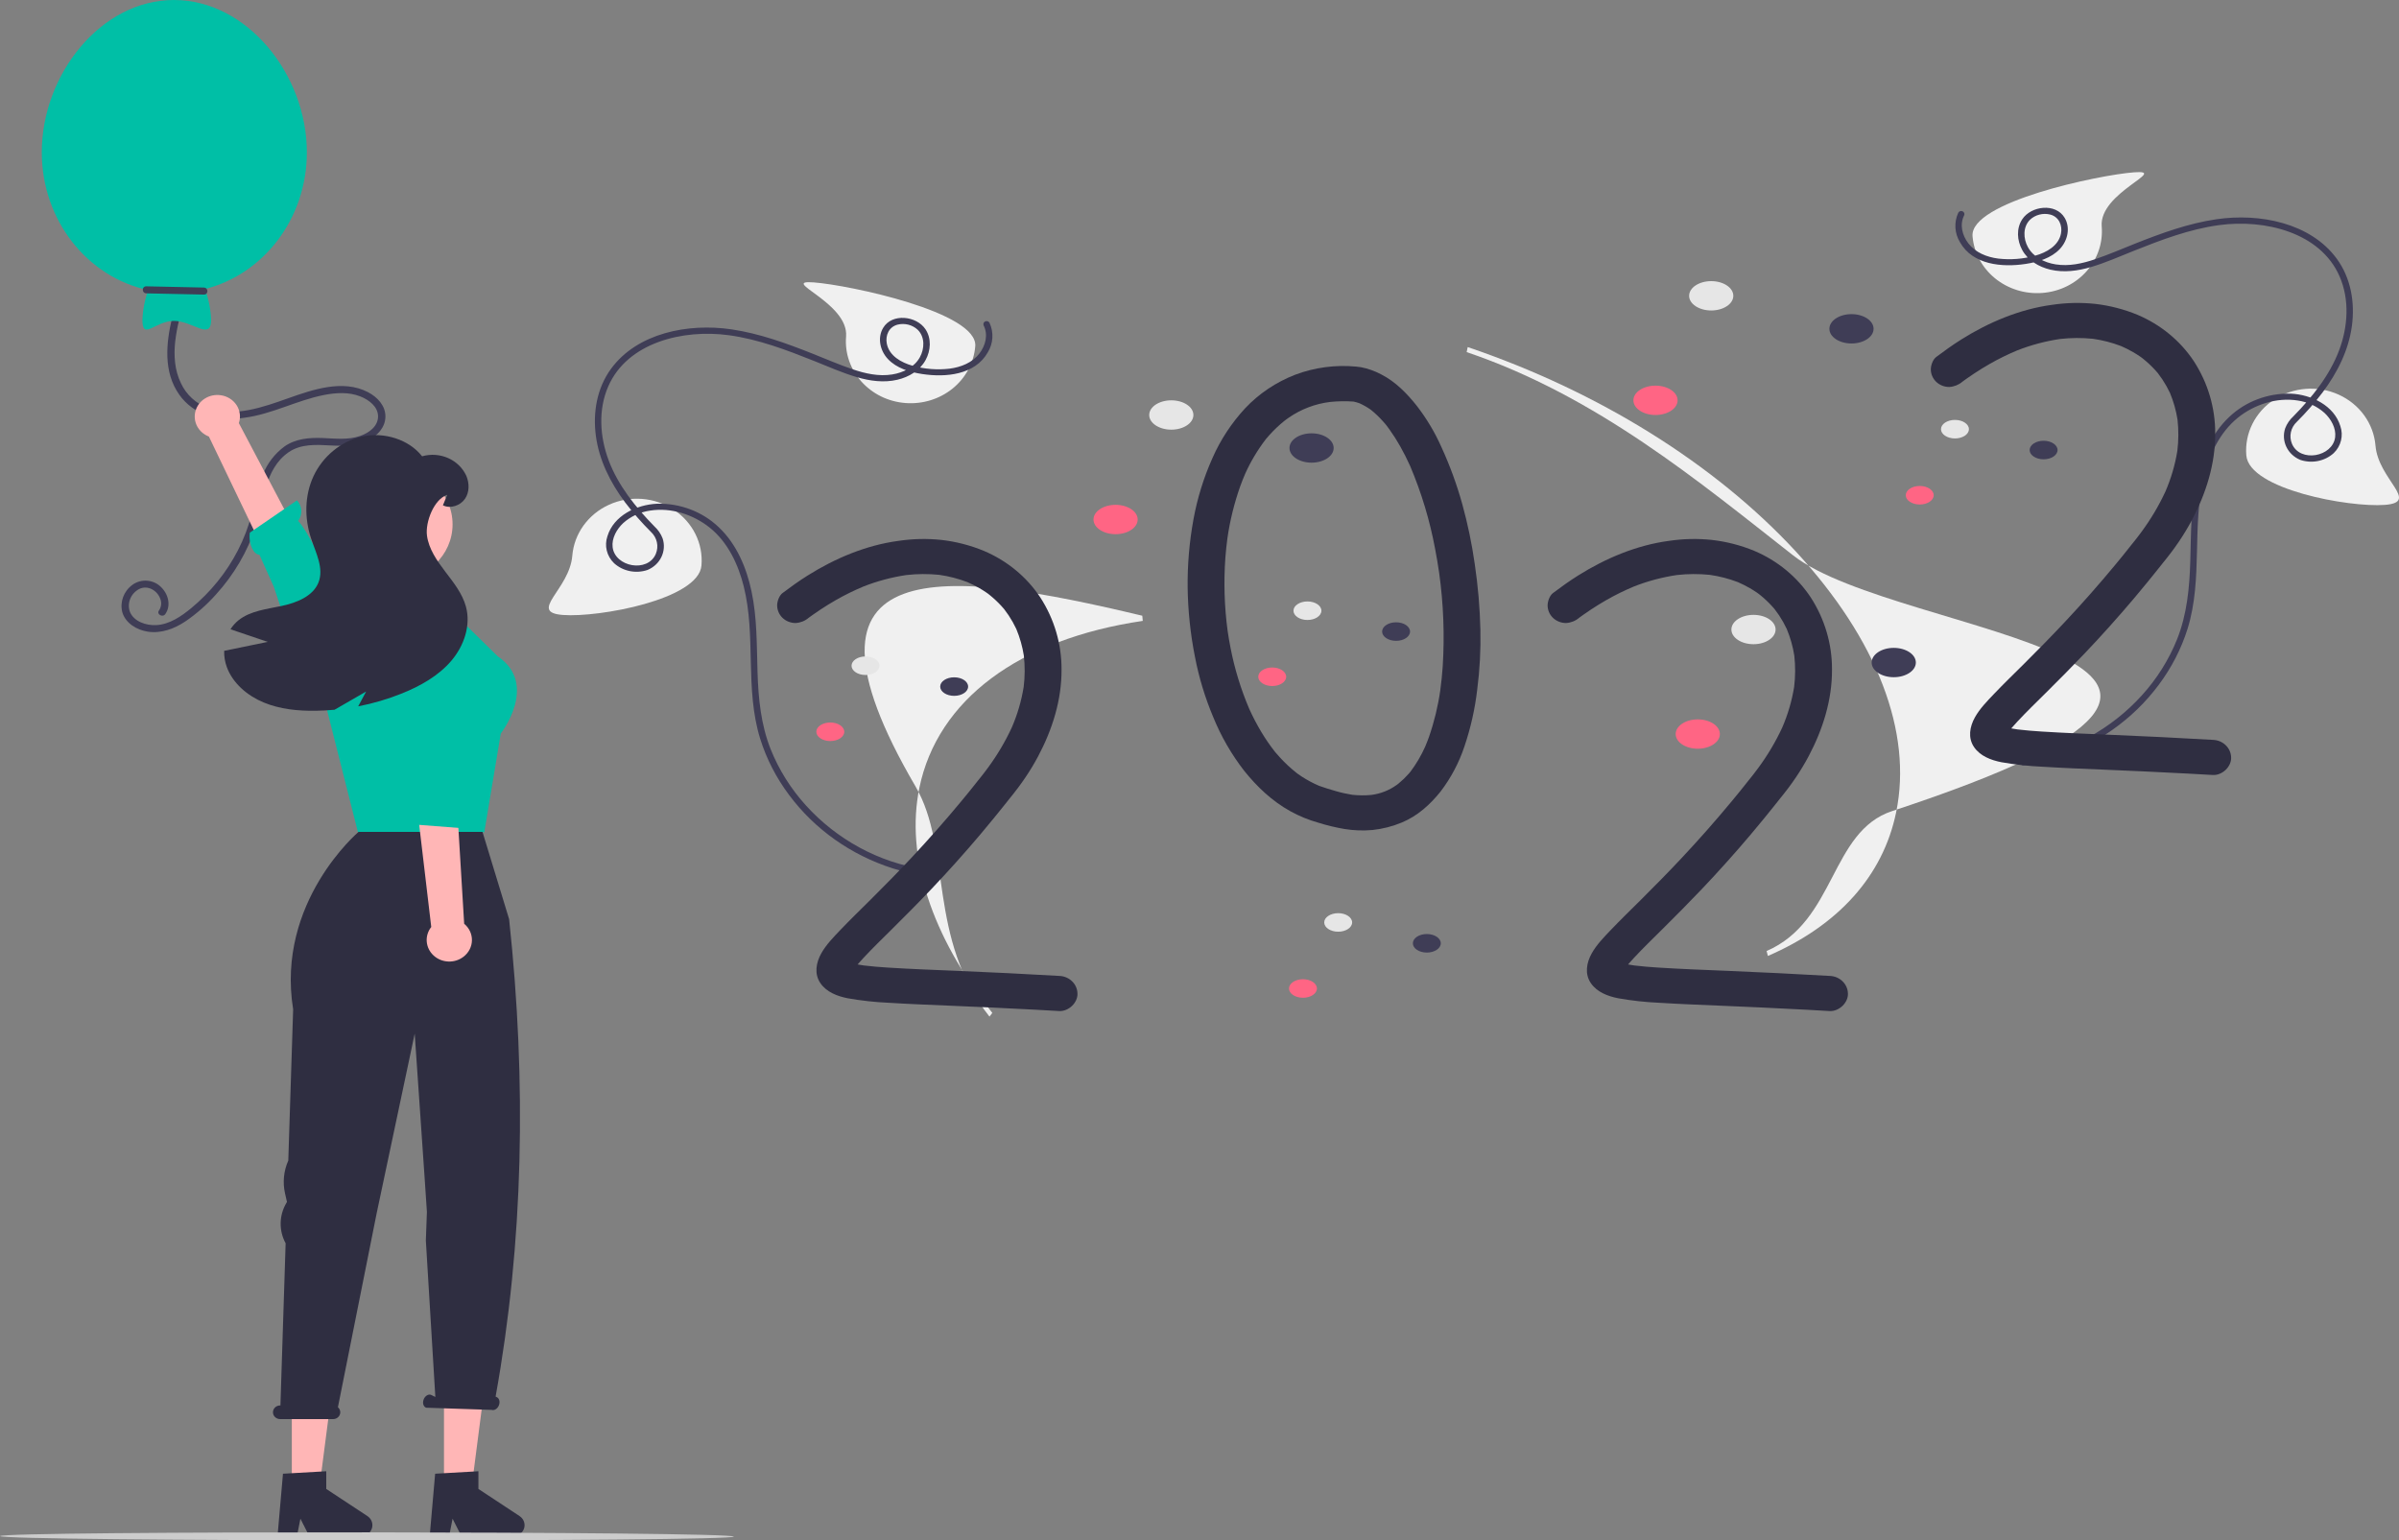 <?xml version="1.0" encoding="UTF-8"?>
<svg width="1604px" height="1030px" viewBox="0 0 1604 1030" version="1.1" xmlns="http://www.w3.org/2000/svg" xmlns:xlink="http://www.w3.org/1999/xlink">
    <rect x="0" y="0" width="1604" height="1030" fill="#808080" stroke="none"/>
    <title>background</title>
    <g id="页面-1" stroke="none" stroke-width="1" fill="none" fill-rule="evenodd">
        <g id="background" fill-rule="nonzero">
            <path d="M115.085,212.437 C111.025,229.462 109.095,248.763 119.924,263.998 C124.527,270.534 131.282,275.418 139.12,277.878 C147.054,280.123 155.42,280.613 163.582,279.312 C182.052,276.869 198.467,267.687 216.632,264.122 C224.649,262.548 233.156,262.028 240.873,265.056 C246.655,267.325 252.745,271.886 252.773,278.392 C252.801,285.074 246.721,289.508 240.675,291.562 C232.606,294.303 224.222,293.242 215.853,292.897 C206.84,292.525 197.649,293.303 190.162,298.571 C183.722,303.369 178.783,309.759 175.883,317.048 C172.119,325.766 170.592,335.139 168.185,344.235 C166.034,352.412 162.991,360.353 159.107,367.925 C151.484,382.767 140.799,395.987 127.692,406.791 C121.227,412.1 113.373,417.51 104.544,417.997 C97.735,418.372 89.457,415.641 86.833,409.058 C84.821,403.195 87.465,396.795 93.128,393.82 C98.964,391.009 105.32,395.019 107.204,400.522 C108.207,403.095 107.859,405.971 106.268,408.258 C104.498,410.776 108.761,413.131 110.519,410.629 C114.6,404.821 112.467,397.01 107.469,392.358 C102.425,387.45 94.349,386.875 88.599,391.015 C82.697,395.304 80.02,402.525 81.784,409.402 C83.883,416.633 91.327,421.232 98.761,422.372 C107.941,423.779 116.775,420.335 124.185,415.36 C131.62,410.238 138.38,404.278 144.319,397.61 C156.393,384.358 165.469,368.868 170.979,352.113 C176.398,335.54 176.792,313.647 192.893,302.455 C201.179,296.695 211.33,297.334 221.045,297.863 C229.62,298.329 237.985,298.245 245.852,294.539 C252.347,291.48 257.588,285.833 257.698,278.638 C257.806,271.375 252.403,265.535 246.037,262.226 C229.221,253.485 209.026,260.535 192.505,266.375 C175.891,272.248 156.922,279.141 139.265,272.961 C131.116,269.938 124.555,263.955 121.021,256.323 C116.746,247.669 116.137,237.849 117.125,228.458 C117.707,223.485 118.611,218.552 119.832,213.687 C120.534,210.743 115.789,209.486 115.085,212.437 L115.085,212.437 Z" id="路径" fill="#3F3D56"></path>
            <path d="M376.47,411.224 C352.62,409.425 380.763,394.361 382.647,371.597 C383.858,356.866 393.215,343.872 407.189,337.512 C421.164,331.152 437.632,332.394 450.387,340.769 C463.142,349.144 470.244,363.379 469.017,378.109 C467.133,400.873 400.321,413.022 376.47,411.224 Z" id="路径" fill="#F0F0F0"></path>
            <path d="M605.473,269.503 C581.623,267.705 563.816,247.793 565.7,225.029 C567.584,202.265 520.221,187.038 544.071,188.836 C567.922,190.634 653.954,208.778 652.07,231.541 C651.165,242.473 645.748,252.614 637.009,259.733 C628.271,266.852 616.927,270.367 605.474,269.503 L605.473,269.503 Z" id="路径" fill="#F0F0F0"></path>
            <path d="M657.676,217.613 C660.82,223.836 658.967,231.026 654.816,236.399 C650.094,242.511 642.584,245.523 634.88,246.519 C626.611,247.477 618.224,246.818 610.23,244.582 C602.519,242.458 594.517,237.905 592.926,229.771 C591.866,224.35 594.289,218.565 600.187,217.062 C604.999,215.901 610.096,217.221 613.633,220.544 C618.531,225.409 618.158,233.218 615.045,238.869 C611.384,245.515 604.059,249.182 596.528,250.393 C587.574,251.831 578.577,249.821 570.154,246.962 C560.998,243.853 552.117,239.983 543.147,236.427 C525.653,229.494 507.783,222.98 488.971,220.219 C460.234,216 426.128,222.569 408.536,246.616 C399.04,259.597 396.349,275.877 398.393,291.364 C400.549,307.696 408.057,322.705 418,335.995 C423.264,342.909 429.013,349.474 435.206,355.647 C439.329,359.474 440.622,365.299 438.479,370.393 C433.029,383.173 411.239,379.1 409.616,365.926 C408.878,359.94 412.377,353.774 416.75,349.714 C421.712,345.285 427.963,342.394 434.681,341.423 C448.82,339.169 463.766,344.173 474.574,352.864 C486.784,362.683 493.658,377.604 497.278,392.129 C501.401,408.666 501.611,425.675 502.003,442.58 C502.403,459.879 503.092,477.383 508.292,494.079 C512.521,507.518 519.049,520.197 527.612,531.603 C544.714,554.582 569.027,571.779 597.038,580.708 C603.814,582.807 610.762,584.36 617.809,585.352 C620.568,585.742 620.897,581.619 618.15,581.23 C587.43,576.883 559.18,561.008 538.957,538.694 C528.822,527.562 520.812,514.818 515.292,501.044 C508.697,484.453 507.025,466.83 506.486,449.222 C505.937,431.238 506.236,413.092 502.464,395.377 C499.129,379.716 492.587,363.857 480.473,352.446 C469.595,342.104 454.756,336.46 439.407,336.828 C425.354,337.449 410.328,344.836 406.151,358.521 C403.953,364.864 405.661,371.848 410.575,376.606 C416.546,382.012 425.194,383.756 432.946,381.118 C441.505,377.585 445.858,368.431 443.009,359.957 C441.853,356.953 439.995,354.241 437.577,352.026 C424.899,339.104 413.265,324.643 406.953,307.818 C401.064,292.124 399.857,274.07 406.647,258.454 C419.503,228.891 456.814,220.008 487.206,224.14 C507.096,226.844 525.928,234.031 544.353,241.383 C553.761,245.137 563.108,249.309 572.866,252.183 C581.602,254.756 590.976,256.048 599.977,253.937 C607.832,252.096 615.052,247.736 618.858,240.763 C622.314,234.428 622.911,226.39 618.8,220.184 C612.857,211.211 596.446,209.193 590.466,219.271 C586.498,225.958 588.447,234.521 593.659,240.066 C599.501,246.284 608.251,248.824 616.624,250.105 C632.446,252.527 651.929,250.624 660.393,235.709 C664.128,229.648 664.569,222.239 661.578,215.814 C661.034,214.827 659.768,214.429 658.716,214.914 C657.664,215.399 657.205,216.593 657.677,217.613 L657.676,217.613 Z" id="路径" fill="#3F3D56"></path>
            <path d="M1594.458,337.611 C1618.308,335.812 1590.165,320.748 1588.281,297.984 C1587.062,283.258 1577.705,270.272 1563.734,263.916 C1549.763,257.561 1533.301,258.802 1520.549,267.172 C1507.796,275.543 1500.692,289.77 1501.91,304.496 L1501.91,304.496 C1503.795,327.26 1570.607,339.409 1594.458,337.611 Z" id="路径" fill="#F0F0F0"></path>
            <path d="M1365.454,195.89 C1389.305,194.092 1407.112,174.18 1405.228,151.416 L1405.228,151.416 C1403.344,128.652 1450.707,113.425 1426.857,115.223 C1403.006,117.021 1316.973,135.164 1318.858,157.928 C1319.762,168.86 1325.18,179.001 1333.918,186.12 C1342.657,193.239 1354.001,196.753 1365.454,195.89 L1365.454,195.89 Z" id="路径" fill="#F0F0F0"></path>
            <path d="M1313.251,144 C1310.108,150.223 1311.961,157.413 1316.112,162.786 C1320.834,168.897 1328.344,171.91 1336.048,172.906 C1344.317,173.864 1352.704,173.205 1360.697,170.969 C1368.409,168.844 1376.411,164.292 1378.002,156.158 C1379.062,150.737 1376.639,144.952 1370.741,143.449 C1365.929,142.288 1360.832,143.608 1357.295,146.931 C1352.397,151.796 1352.77,159.605 1355.883,165.255 C1359.544,171.902 1366.869,175.569 1374.4,176.779 C1383.354,178.218 1392.351,176.208 1400.774,173.348 C1409.93,170.24 1418.811,166.37 1427.781,162.814 C1445.275,155.881 1463.145,149.367 1481.957,146.606 C1510.694,142.387 1544.8,148.956 1562.392,173.003 C1571.888,185.984 1574.578,202.263 1572.535,217.751 C1570.379,234.083 1562.871,249.092 1552.928,262.382 C1547.664,269.296 1541.915,275.861 1535.722,282.034 C1531.599,285.861 1530.306,291.685 1532.449,296.779 C1537.899,309.56 1559.689,305.487 1561.312,292.313 C1562.05,286.326 1558.551,280.161 1554.179,276.101 C1549.216,271.671 1542.965,268.781 1536.247,267.81 C1522.108,265.556 1507.162,270.56 1496.354,279.251 C1484.144,289.069 1477.27,303.99 1473.65,318.516 C1469.527,335.053 1469.317,352.062 1468.926,368.967 C1468.525,386.266 1467.836,403.769 1462.636,420.466 C1458.407,433.905 1451.879,446.584 1443.316,457.99 C1426.214,480.969 1401.901,498.165 1373.89,507.095 C1367.114,509.193 1360.167,510.747 1353.119,511.739 C1350.36,512.129 1350.031,508.006 1352.778,507.617 C1383.498,503.27 1411.748,487.395 1431.971,465.081 C1442.106,453.949 1450.116,441.205 1455.636,427.43 C1462.231,410.84 1463.903,393.217 1464.442,375.609 C1464.992,357.625 1464.692,339.479 1468.464,321.764 C1471.799,306.102 1478.341,290.244 1490.455,278.833 C1501.333,268.491 1516.172,262.847 1531.521,263.215 C1545.574,263.836 1560.6,271.223 1564.776,284.908 C1566.975,291.251 1565.267,298.235 1560.353,302.993 C1554.382,308.399 1545.734,310.143 1537.982,307.505 C1529.423,303.972 1525.07,294.818 1527.919,286.344 C1529.075,283.34 1530.933,280.628 1533.351,278.413 C1546.029,265.491 1557.663,251.03 1563.976,234.204 C1569.864,218.511 1571.072,200.457 1564.281,184.841 C1551.425,155.278 1514.114,146.395 1483.722,150.527 C1463.832,153.231 1445,160.418 1426.576,167.77 C1417.167,171.524 1407.82,175.696 1398.062,178.57 C1389.326,181.143 1379.952,182.435 1370.951,180.324 C1363.096,178.483 1355.876,174.123 1352.071,167.15 C1348.614,160.815 1348.017,152.777 1352.128,146.571 C1358.072,137.598 1374.482,135.58 1380.462,145.658 C1384.43,152.345 1382.481,160.907 1377.27,166.453 C1371.427,172.671 1362.678,175.211 1354.304,176.492 C1338.483,178.914 1318.999,177.011 1310.535,162.095 C1306.8,156.035 1306.359,148.626 1309.35,142.201 C1309.894,141.214 1311.16,140.816 1312.212,141.301 C1313.264,141.787 1313.723,142.98 1313.251,144 L1313.251,144 Z" id="路径" fill="#3F3D56"></path>
            <path d="M661.574,679.786 C619.975,627.375 636.472,567.558 612.101,525.827 C518.697,365.889 633.711,380.625 763.747,411.727 L764.057,415.178 C681.294,427.368 626.865,468.022 614.724,526.716 C605.289,572.33 622.603,625.813 663.477,677.312 L661.574,679.786 Z" id="路径" fill="#F0F0F0"></path>
            <path d="M1182.032,639.226 L1181.163,635.937 C1227.596,615.844 1223.606,555.998 1265.149,542.332 C1581.608,438.227 1269.228,426.487 1198.964,371.421 C1136.131,322.177 1067.653,264.925 980.625,235.439 L981.319,232.082 C1068.727,261.698 1146.645,310.241 1200.716,368.77 C1255.06,427.592 1278.875,489.546 1267.772,543.22 C1259.017,585.545 1229.368,618.743 1182.032,639.226 Z" id="路径" fill="#F0F0F0"></path>
            <ellipse id="椭圆形" fill="#E6E6E6" cx="783.15" cy="277.496" rx="14.774" ry="9.809"></ellipse>
            <ellipse id="椭圆形" fill="#3F3D56" cx="876.931" cy="299.567" rx="14.774" ry="9.809"></ellipse>
            <ellipse id="椭圆形" fill="#FF6584" cx="745.894" cy="347.387" rx="14.774" ry="9.809"></ellipse>
            <ellipse id="椭圆形" fill="#E6E6E6" cx="1172.406" cy="420.956" rx="14.774" ry="9.809"></ellipse>
            <ellipse id="椭圆形" fill="#3F3D56" cx="1266.188" cy="443.026" rx="14.774" ry="9.809"></ellipse>
            <ellipse id="椭圆形" fill="#FF6584" cx="1135.151" cy="490.846" rx="14.774" ry="9.809"></ellipse>
            <ellipse id="椭圆形" fill="#E6E6E6" cx="1144.144" cy="197.797" rx="14.774" ry="9.809"></ellipse>
            <ellipse id="椭圆形" fill="#3F3D56" cx="1237.925" cy="219.868" rx="14.774" ry="9.809"></ellipse>
            <ellipse id="椭圆形" fill="#FF6584" cx="1106.888" cy="267.687" rx="14.774" ry="9.809"></ellipse>
            <ellipse id="椭圆形" fill="#E6E6E6" cx="894.722" cy="616.815" rx="9.337" ry="6.199"></ellipse>
            <ellipse id="椭圆形" fill="#3F3D56" cx="953.992" cy="630.764" rx="9.337" ry="6.199"></ellipse>
            <ellipse id="椭圆形" fill="#FF6584" cx="871.177" cy="660.986" rx="9.337" ry="6.199"></ellipse>
            <ellipse id="椭圆形" fill="#E6E6E6" cx="874.168" cy="408.37" rx="9.337" ry="6.199"></ellipse>
            <ellipse id="椭圆形" fill="#3F3D56" cx="933.437" cy="422.319" rx="9.337" ry="6.199"></ellipse>
            <ellipse id="椭圆形" fill="#FF6584" cx="850.622" cy="452.541" rx="9.337" ry="6.199"></ellipse>
            <ellipse id="椭圆形" fill="#E6E6E6" cx="578.692" cy="445.154" rx="9.337" ry="6.199"></ellipse>
            <ellipse id="椭圆形" fill="#3F3D56" cx="637.962" cy="459.103" rx="9.337" ry="6.199"></ellipse>
            <ellipse id="椭圆形" fill="#FF6584" cx="555.146" cy="489.325" rx="9.337" ry="6.199"></ellipse>
            <ellipse id="椭圆形" fill="#E6E6E6" cx="1307.103" cy="286.981" rx="9.337" ry="6.199"></ellipse>
            <ellipse id="椭圆形" fill="#3F3D56" cx="1366.373" cy="300.93" rx="9.337" ry="6.199"></ellipse>
            <ellipse id="椭圆形" fill="#FF6584" cx="1283.558" cy="331.152" rx="9.337" ry="6.199"></ellipse>
            <path d="M147.498,264.267 C151.903,264.855 155.807,267.276 158.162,270.877 C160.517,274.477 161.08,278.889 159.699,282.924 L221.465,399.997 L195.154,407.482 L139.676,291.916 C132.572,289.193 128.724,281.829 130.72,274.775 C132.716,267.721 139.924,263.206 147.498,264.267 L147.498,264.267 Z" id="路径" fill="#FFB6B6"></path>
            <path d="M247.95,463.192 C247.95,463.192 255.606,461.189 248.034,446.855 C241.971,435.379 211.889,361.6 199.355,348.361 C202.424,344.132 202.103,338.456 198.575,334.567 L167.015,356.202 C166.013,364.55 169.988,371.03 173.444,370.905 L183.029,392.239 L207.501,465.538 L242.443,464.734 L247.95,463.192 Z" id="路径" fill="#00BFA6"></path>
            <polygon id="路径" fill="#FFB6B6" points="238.083 503.024 241.158 530.248 239.348 565.946 322.194 556.551 329.979 503.024 320.061 503.118"></polygon>
            <path d="M308.551,415.092 L277.372,391.599 L277.372,391.599 L261.006,390.69 L236.72,405.539 L216.361,415.434 L216.709,467.101 L240.117,559.621 L323.808,556.489 L334.824,490.514 C334.824,490.514 360.416,457.707 332.856,438.918 L308.551,415.092 Z" id="路径" fill="#00BFA6"></path>
            <polygon id="路径" fill="#FFB6B6" points="195.112 997.287 213.225 997.287 221.843 930.606 195.112 930.606"></polygon>
            <path d="M189.2,985.447 L218.138,983.798 L218.138,995.632 L245.649,1013.766 C248.439,1015.604 249.651,1018.96 248.643,1022.048 C247.634,1025.137 244.638,1027.24 241.249,1027.24 L206.798,1027.24 L200.86,1015.535 L198.541,1027.24 L185.552,1027.24 L189.2,985.447 Z" id="路径" fill="#2F2E41"></path>
            <polygon id="路径" fill="#FFB6B6" points="296.854 997.287 314.967 997.287 323.585 930.606 296.854 930.606"></polygon>
            <path d="M290.942,985.447 L319.88,983.798 L319.88,995.632 L347.391,1013.766 C350.18,1015.604 351.393,1018.96 350.384,1022.048 C349.376,1025.137 346.38,1027.24 342.991,1027.24 L308.54,1027.24 L302.602,1015.535 L300.283,1027.24 L287.294,1027.24 L290.942,985.447 Z" id="路径" fill="#2F2E41"></path>
            <path d="M187.297,939.785 L187.494,939.785 L190.977,831.365 C186.399,822.936 186.545,812.879 191.367,804.574 L191.866,803.713 L190.572,797.992 C188.912,790.641 189.674,782.981 192.754,776.06 L196.004,674.924 C184.394,603.11 239.723,556.276 239.723,556.276 L322.607,556.276 L340.402,614.628 C352.165,724.014 350.031,830.609 331.364,933.88 L331.873,934.126 C333.705,934.729 334.491,937.152 333.628,939.537 C332.766,941.923 330.581,943.367 328.749,942.763 L284.976,941.31 C283.144,940.706 282.358,938.283 283.221,935.898 C284.083,933.513 286.268,932.069 288.1,932.673 L291.077,934.109 L284.729,829.488 L285.434,810.378 L283.982,788.699 L277.273,691.184 L251.877,811.1 L225.935,940.992 C227.4,942.258 227.896,944.254 227.182,946.013 C226.469,947.771 224.693,948.928 222.718,948.923 L187.297,948.923 C184.653,948.923 182.51,946.877 182.51,944.354 C182.51,941.831 184.653,939.785 187.297,939.785 L187.297,939.785 Z" id="路径" fill="#2F2E41"></path>
            <path d="M309.98,639.694 C313.436,637.022 315.473,633.027 315.545,628.782 C315.617,624.538 313.716,620.482 310.353,617.704 L302.476,487.574 L273.428,493.536 L288.338,619.855 C283.723,625.685 284.405,633.888 289.927,638.95 C295.448,644.011 304.063,644.331 309.98,639.694 L309.98,639.694 Z" id="路径" fill="#FFB6B6"></path>
            <path d="M288.561,419.818 C288.561,419.818 296.203,417.766 297.46,433.775 C298.467,446.591 312.557,524.609 308.972,542.121 C313.886,544.233 316.678,549.254 315.756,554.323 L277.027,551.321 C271.658,544.661 271.563,537.153 274.591,535.56 L271.276,512.564 L252.638,437.718 L283.009,421.208 L288.561,419.818 Z" id="路径" fill="#00BFA6"></path>
            <ellipse id="椭圆形" fill="#FFB8B8" cx="263.417" cy="350.626" rx="39.18" ry="37.395"></ellipse>
            <path d="M178.986,429.215 C170.695,426.411 162.404,423.601 154.113,420.787 C155.542,418.498 157.362,416.454 159.498,414.738 C167.392,408.447 178.288,407.31 188.31,405.187 C198.348,403.065 209.244,398.714 212.913,389.558 C216.725,380.037 211.198,369.759 207.99,360.057 C203.495,346.519 203.59,331.405 209.61,318.428 C215.629,305.451 227.86,294.93 242.377,291.838 C256.895,288.76 273.302,293.778 282.229,305.118 C294.131,301.71 306.825,307.319 311.803,318.186 C313.884,323.158 313.948,329.146 310.85,333.618 C307.753,338.09 301.13,340.379 296.142,337.893 L299.033,330.889 C290.091,333.785 284.278,349.217 285.485,358.162 C286.676,367.091 292.14,374.913 297.683,382.205 C303.226,389.497 309.135,396.864 311.517,405.581 C314.948,418.118 310.31,431.823 301.733,441.874 C293.156,451.925 281.069,458.747 268.553,463.764 C259.184,467.524 249.447,470.388 239.486,472.315 C241.265,469.01 243.028,465.705 244.807,462.4 L223.698,474.589 C219.616,474.968 215.502,475.195 211.389,475.271 C199.413,475.468 187.198,474.27 176.239,469.707 C165.263,465.129 155.622,456.836 151.651,446.058 C150.378,442.572 149.776,438.894 149.872,435.204 C159.577,433.202 169.281,431.206 178.986,429.215 Z" id="路径" fill="#2F2E41"></path>
            <path d="M205.168,101.845 C205.168,49.944 165.231,0 116.29,0 C67.35,0 27.94,49.944 27.94,101.845 C27.94,147.417 58.533,185.403 99.125,193.991 C96.805,200.384 95.489,207.07 95.221,213.831 C95.221,228.103 103.602,214.574 116.29,214.574 C128.979,214.574 141.169,228.103 141.169,213.831 C140.881,206.817 139.478,199.886 137.01,193.274 C176.084,183.478 205.168,146.275 205.168,101.845 Z" id="路径" fill="#00BFA6"></path>
            <path d="M97.85,196.156 L136.298,196.98 C139.468,197.048 139.467,192.349 136.298,192.281 L97.85,191.457 C94.681,191.389 94.682,196.088 97.85,196.156 Z" id="路径" fill="#3F3D56"></path>
            <path d="M490.702,1027.491 C489.443,1031.05 1.359,1030.716 0,1027.165 C1.258,1023.597 489.342,1023.931 490.702,1027.491 Z" id="路径" fill="#CCCCCC"></path>
            <path d="M708.103,652.572 C685.343,651.233 662.57,650.155 639.79,649.187 C624.44,648.535 609.075,648 593.743,647.011 C588.363,646.663 582.98,646.251 577.629,645.603 C576.226,645.406 574.818,645.186 573.421,644.914 C573.626,644.671 573.829,644.426 574.037,644.186 C575.138,642.914 576.27,641.668 577.417,640.436 C583.49,633.914 589.92,627.696 596.259,621.411 C605.195,612.552 614.062,603.629 622.713,594.516 C633.962,582.665 644.851,570.516 655.378,558.066 C658.358,554.536 661.307,550.984 664.225,547.407 C666.267,544.905 668.298,542.395 670.319,539.877 C671.081,538.928 671.842,537.977 672.599,537.024 C672.952,536.58 673.305,536.136 673.657,535.692 C674.003,535.256 675.514,533.365 674.416,534.715 C675.065,533.915 675.713,533.114 676.361,532.312 C676.799,531.768 677.235,531.223 677.669,530.675 C678.665,529.416 679.644,528.144 680.606,526.861 C682.341,524.545 684.017,522.19 685.635,519.797 C688.699,515.269 691.517,510.594 694.079,505.791 C703.633,487.825 709.888,467.964 709.759,447.681 C709.838,430.655 704.912,413.95 695.54,399.463 C686.46,385.748 673.317,374.914 657.778,368.335 C648.736,364.607 639.176,362.147 629.396,361.033 C619.876,360.037 610.26,360.248 600.797,361.659 C579.077,364.533 558.249,373.388 540.03,384.823 C534.223,388.468 528.672,392.45 523.216,396.557 C520.911,398.292 519.612,402.203 519.612,404.863 C519.635,407.974 520.928,410.954 523.216,413.169 C525.529,415.366 528.657,416.602 531.919,416.61 C535.143,416.431 538.21,415.219 540.622,413.169 C540.874,412.979 541.13,412.789 541.384,412.597 C542.153,412.04 542.925,411.487 543.701,410.94 C545.339,409.785 546.995,408.654 548.669,407.547 C551.984,405.355 555.371,403.267 558.831,401.283 C564.792,397.868 570.978,394.824 577.349,392.167 C586.562,388.541 596.193,385.971 606.039,384.511 C613.336,383.689 620.705,383.648 628.011,384.386 C634.455,385.305 640.764,386.938 646.812,389.249 C649.576,390.444 652.263,391.795 654.859,393.293 C656.455,394.219 658.013,395.201 659.533,396.239 C659.746,396.385 660.219,396.723 660.625,397.013 C661.01,397.311 661.392,397.614 661.771,397.92 C664.54,400.16 667.132,402.593 669.525,405.199 C670.088,405.812 670.64,406.435 671.18,407.067 C671.262,407.162 671.341,407.258 671.421,407.355 C672.465,408.701 673.458,410.081 674.402,411.495 C676.323,414.398 678.028,417.426 679.504,420.558 C681.909,426.318 683.608,432.325 684.568,438.457 C685.339,445.409 685.298,452.421 684.443,459.363 C682.934,468.656 680.271,477.744 676.512,486.437 C672.135,495.893 666.791,504.914 660.561,513.37 C659.69,514.56 658.804,515.74 657.904,516.91 C657.482,517.457 657.058,518.002 656.63,518.545 C656.465,518.756 655.91,519.448 655.609,519.826 C654.943,520.638 654.289,521.448 653.64,522.269 C653.286,522.716 652.932,523.164 652.579,523.612 C651.76,524.646 650.939,525.678 650.115,526.708 C649.418,527.581 648.719,528.452 648.018,529.322 L647.992,529.354 C647.717,529.693 647.441,530.032 647.165,530.371 C645.686,532.186 644.199,533.996 642.704,535.799 C631.988,548.724 620.868,561.332 609.345,573.622 C600.385,583.187 591.185,592.543 581.876,601.799 C575.186,608.45 568.394,615.017 561.888,621.835 C557.284,626.659 552.336,631.719 549.105,637.511 C545.641,643.722 544.266,651.198 548.547,657.439 C552.628,663.388 559.756,666.124 566.784,667.521 C575.939,669.142 585.2,670.155 594.501,670.553 C607.871,671.398 621.264,671.898 634.649,672.463 C653.622,673.264 672.591,674.109 691.552,675.131 C697.07,675.429 702.587,675.74 708.103,676.065 C714.541,676.444 720.695,670.392 720.41,664.318 C720.259,657.891 714.836,652.716 708.103,652.572 L708.103,652.572 Z" id="路径" fill="#2F2E41"></path>
            <path d="M989.812,421.229 C989.473,406.443 988.208,391.689 986.022,377.048 C984.109,363.59 981.332,350.257 977.706,337.124 C974.1,324.127 969.455,311.413 963.811,299.094 C959.465,289.255 953.914,279.942 947.273,271.35 C940.687,263.075 933.12,255.27 923.395,250.298 C919.218,248.08 914.712,246.481 910.031,245.558 C909.387,245.443 908.748,245.364 908.113,245.309 C907.67,245.236 907.219,245.177 906.759,245.138 C892.949,243.83 879.012,245.677 866.098,250.526 C853.247,255.491 841.753,263.19 832.492,273.037 C823.387,282.888 816.027,294.091 810.704,306.204 C804.787,319.424 800.504,333.257 797.943,347.423 C795.188,362.536 793.895,377.859 794.08,393.199 C794.312,408.665 795.949,424.082 798.974,439.278 C801.618,453.027 805.701,466.488 811.161,479.458 C816.351,492.269 823.316,504.358 831.868,515.405 C840.448,526.094 850.436,535.626 862.726,542.437 C868.623,545.704 874.91,548.283 881.452,550.118 C887.176,551.918 893.028,553.326 898.962,554.333 C905.165,555.343 911.48,555.565 917.744,554.994 C924.451,554.278 931.007,552.603 937.192,550.025 C947.823,545.629 956.288,537.924 963.221,529.237 C970.168,520.097 975.533,509.952 979.111,499.188 C983.302,486.837 986.171,474.112 987.675,461.208 C989.393,447.948 990.107,434.587 989.812,421.229 L989.812,421.229 Z M964.619,445.608 C964.255,450.972 963.708,456.322 962.98,461.655 C961.473,472.24 958.943,482.669 955.423,492.81 C954.629,495.036 953.753,497.234 952.828,499.414 C950.206,505.28 946.918,510.854 943.024,516.036 L942.971,516.104 C942.579,516.568 942.189,517.034 941.784,517.488 C940.759,518.638 939.689,519.751 938.577,520.826 C937.457,521.905 936.293,522.939 935.083,523.928 C934.775,524.179 934.458,524.42 934.142,524.662 C933.989,524.768 933.837,524.876 933.682,524.98 C928.757,528.517 922.96,530.784 916.851,531.561 C912.633,531.959 908.383,531.927 904.172,531.466 C900.42,530.882 896.716,530.051 893.084,528.979 C889.351,527.88 885.597,526.814 881.955,525.459 C877.976,523.754 874.16,521.723 870.548,519.389 C869.577,518.759 868.628,518.101 867.683,517.436 C867.368,517.195 867.052,516.955 866.741,516.709 C864.758,515.144 862.847,513.499 861.009,511.775 C859.169,510.054 857.401,508.266 855.704,506.413 C854.806,505.434 853.928,504.44 853.069,503.43 C852.803,503.116 852.541,502.799 852.278,502.483 C848.995,498.291 845.987,493.91 843.272,489.363 C840.287,484.351 837.594,479.186 835.207,473.89 C829.618,460.769 825.443,447.138 822.745,433.21 C822.007,429.492 821.381,425.755 820.825,422.008 C818.616,405.648 818.111,389.121 819.318,372.666 C819.642,368.345 820.11,364.036 820.687,359.739 C822.397,347.936 825.273,336.313 829.276,325.026 C830.285,322.234 831.392,319.475 832.567,316.743 C836.214,308.624 840.81,300.924 846.269,293.79 C846.336,293.704 846.437,293.576 846.549,293.435 L846.622,293.347 C847.392,292.43 848.181,291.526 848.987,290.637 C850.448,289.027 851.97,287.47 853.552,285.965 C855.185,284.416 856.881,282.932 858.643,281.513 C859.032,281.2 859.795,280.634 860.351,280.223 C860.836,279.882 861.316,279.533 861.812,279.203 C869.93,273.58 879.399,269.994 889.347,268.774 C894.544,268.24 899.781,268.156 904.994,268.523 C906.324,268.82 907.635,269.19 908.92,269.633 C911.523,270.814 914.005,272.221 916.337,273.837 C916.428,273.908 916.521,273.978 916.612,274.05 C917.322,274.616 918.017,275.197 918.699,275.795 C920.144,277.059 921.527,278.388 922.854,279.765 C924.164,281.124 925.414,282.534 926.621,283.976 C926.776,284.173 926.931,284.369 927.083,284.567 C927.721,285.396 928.345,286.235 928.956,287.084 C931.611,290.792 934.055,294.635 936.276,298.596 C938.676,302.845 940.845,307.208 942.857,311.637 C950.428,329.511 956.02,348.091 959.543,367.075 C960.571,372.353 961.451,377.657 962.223,382.975 C965.131,403.73 965.933,424.705 964.619,445.608 L964.619,445.608 Z" id="形状" fill="#2F2E41"></path>
            <path d="M1223.238,652.572 C1200.479,651.233 1177.705,650.155 1154.926,649.187 C1139.575,648.535 1124.211,648 1108.879,647.011 C1103.498,646.663 1098.116,646.251 1092.764,645.603 C1091.361,645.406 1089.953,645.186 1088.557,644.914 C1088.762,644.671 1088.964,644.426 1089.172,644.186 C1090.273,642.914 1091.405,641.668 1092.553,640.436 C1098.625,633.914 1105.056,627.696 1111.394,621.411 C1120.33,612.552 1129.197,603.629 1137.849,594.516 C1149.098,582.665 1159.986,570.516 1170.514,558.066 C1173.494,554.536 1176.443,550.984 1179.36,547.407 C1181.402,544.905 1183.433,542.395 1185.454,539.877 C1186.217,538.928 1186.977,537.977 1187.735,537.024 C1188.088,536.58 1188.44,536.136 1188.792,535.692 C1189.138,535.256 1190.649,533.365 1189.552,534.715 C1190.2,533.915 1190.849,533.114 1191.496,532.312 C1191.935,531.768 1192.371,531.223 1192.805,530.675 C1193.8,529.416 1194.779,528.144 1195.741,526.861 C1197.476,524.545 1199.153,522.19 1200.77,519.797 C1203.834,515.269 1206.652,510.594 1209.215,505.791 C1218.769,487.825 1225.024,467.964 1224.894,447.681 C1224.974,430.655 1220.048,413.95 1210.676,399.463 C1201.595,385.748 1188.452,374.914 1172.913,368.335 C1163.871,364.607 1154.312,362.147 1144.531,361.033 C1135.011,360.037 1125.395,360.248 1115.933,361.659 C1094.213,364.533 1073.384,373.388 1055.166,384.823 C1049.358,388.468 1043.808,392.45 1038.352,396.557 C1036.046,398.292 1034.747,402.203 1034.747,404.863 C1034.77,407.974 1036.063,410.954 1038.352,413.169 C1040.664,415.366 1043.792,416.602 1047.054,416.61 C1050.278,416.431 1053.345,415.219 1055.757,413.169 C1056.01,412.979 1056.265,412.789 1056.52,412.597 C1057.288,412.04 1058.06,411.487 1058.837,410.94 C1060.474,409.785 1062.13,408.654 1063.804,407.547 C1067.119,405.355 1070.507,403.267 1073.966,401.283 C1079.928,397.868 1086.113,394.824 1092.485,392.167 C1101.697,388.541 1111.328,385.971 1121.175,384.511 C1128.471,383.689 1135.841,383.648 1143.147,384.386 C1149.59,385.305 1155.899,386.938 1161.948,389.249 C1164.711,390.444 1167.398,391.795 1169.995,393.293 C1171.591,394.219 1173.149,395.201 1174.668,396.239 C1174.881,396.385 1175.354,396.723 1175.76,397.013 C1176.145,397.311 1176.527,397.614 1176.906,397.92 C1179.676,400.16 1182.268,402.593 1184.66,405.199 C1185.223,405.812 1185.775,406.435 1186.316,407.067 C1186.397,407.162 1186.477,407.258 1186.557,407.355 C1187.6,408.701 1188.594,410.081 1189.537,411.495 C1191.458,414.398 1193.163,417.426 1194.64,420.558 C1197.044,426.318 1198.743,432.325 1199.703,438.458 C1200.475,445.409 1200.433,452.421 1199.579,459.363 C1198.069,468.656 1195.407,477.744 1191.648,486.437 C1187.27,495.893 1181.927,504.914 1175.696,513.37 C1174.825,514.56 1173.94,515.74 1173.039,516.91 C1172.618,517.457 1172.193,518.002 1171.766,518.545 C1171.6,518.756 1171.046,519.448 1170.744,519.826 C1170.079,520.638 1169.425,521.448 1168.775,522.269 C1168.421,522.716 1168.068,523.164 1167.714,523.612 C1166.896,524.646 1166.075,525.678 1165.251,526.708 C1164.553,527.581 1163.854,528.452 1163.153,529.322 L1163.127,529.354 C1162.852,529.693 1162.577,530.032 1162.301,530.371 C1160.822,532.186 1159.334,533.996 1157.839,535.799 C1147.123,548.725 1136.004,561.332 1124.481,573.622 C1115.52,583.187 1106.321,592.543 1097.011,601.799 C1090.322,608.45 1083.529,615.017 1077.023,621.835 C1072.419,626.659 1067.472,631.719 1064.241,637.511 C1060.776,643.722 1059.401,651.198 1063.683,657.44 C1067.764,663.388 1074.891,666.124 1081.92,667.521 C1091.074,669.142 1100.335,670.155 1109.636,670.553 C1123.006,671.398 1136.4,671.898 1149.785,672.463 C1168.757,673.264 1187.727,674.109 1206.688,675.132 C1212.205,675.429 1217.722,675.74 1223.238,676.065 C1229.676,676.444 1235.831,670.392 1235.546,664.318 C1235.395,657.891 1229.972,652.716 1223.238,652.572 L1223.238,652.572 Z" id="路径" fill="#2F2E41"></path>
            <path d="M1479.455,494.728 C1456.695,493.389 1433.922,492.311 1411.142,491.343 C1395.792,490.691 1380.427,490.156 1365.095,489.167 C1359.715,488.82 1354.332,488.408 1348.981,487.759 C1347.578,487.562 1346.17,487.342 1344.773,487.07 C1344.978,486.827 1345.181,486.582 1345.389,486.342 C1346.49,485.071 1347.622,483.824 1348.769,482.592 C1354.842,476.07 1361.272,469.852 1367.611,463.568 C1376.547,454.708 1385.414,445.786 1394.065,436.672 C1405.314,424.822 1416.203,412.672 1426.73,400.222 C1429.71,396.693 1432.659,393.14 1435.577,389.563 C1437.619,387.061 1439.65,384.551 1441.671,382.034 C1442.433,381.084 1443.194,380.133 1443.951,379.18 C1444.304,378.737 1444.657,378.293 1445.009,377.848 C1445.355,377.412 1446.866,375.522 1445.768,376.871 C1446.417,376.071 1447.065,375.27 1447.713,374.468 C1448.151,373.924 1448.587,373.379 1449.021,372.832 C1450.017,371.572 1450.996,370.3 1451.958,369.017 C1453.693,366.701 1455.369,364.346 1456.987,361.953 C1460.051,357.425 1462.869,352.75 1465.431,347.947 C1474.985,329.981 1481.24,310.12 1481.111,289.837 C1481.19,272.812 1476.264,256.106 1466.892,241.62 C1457.812,227.904 1444.669,217.07 1429.13,210.491 C1420.088,206.763 1410.528,204.304 1400.748,203.189 C1391.228,202.194 1381.612,202.404 1372.149,203.816 C1350.429,206.689 1329.601,215.544 1311.382,226.979 C1305.575,230.624 1300.024,234.607 1294.568,238.713 C1292.263,240.449 1290.964,244.36 1290.964,247.019 C1290.987,250.13 1292.28,253.11 1294.568,255.326 C1296.881,257.522 1300.009,258.758 1303.271,258.766 C1306.495,258.587 1309.562,257.375 1311.974,255.326 C1312.226,255.135 1312.482,254.945 1312.737,254.753 C1313.505,254.196 1314.277,253.643 1315.053,253.096 C1316.691,251.941 1318.347,250.81 1320.021,249.703 C1323.336,247.512 1326.723,245.424 1330.183,243.439 C1336.144,240.025 1342.33,236.98 1348.701,234.323 C1357.914,230.698 1367.545,228.128 1377.391,226.667 C1384.688,225.846 1392.057,225.804 1399.363,226.542 C1405.807,227.462 1412.116,229.094 1418.164,231.406 C1420.928,232.6 1423.615,233.951 1426.211,235.449 C1427.807,236.375 1429.365,237.357 1430.885,238.396 C1431.098,238.541 1431.571,238.879 1431.977,239.169 C1432.362,239.467 1432.744,239.77 1433.123,240.077 C1435.892,242.316 1438.484,244.749 1440.877,247.355 C1441.44,247.968 1441.992,248.591 1442.532,249.223 C1442.614,249.318 1442.693,249.415 1442.773,249.511 C1443.817,250.857 1444.81,252.237 1445.754,253.651 C1447.675,256.554 1449.38,259.582 1450.857,262.714 C1453.261,268.474 1454.96,274.481 1455.92,280.614 C1456.691,287.565 1456.65,294.577 1455.795,301.519 C1454.286,310.812 1451.623,319.9 1447.864,328.593 C1443.487,338.049 1438.144,347.07 1431.913,355.526 C1431.042,356.716 1430.156,357.896 1429.256,359.066 C1428.834,359.613 1428.41,360.158 1427.982,360.701 C1427.817,360.912 1427.262,361.604 1426.961,361.982 C1426.295,362.794 1425.641,363.604 1424.992,364.425 C1424.638,364.872 1424.284,365.32 1423.931,365.768 C1423.112,366.802 1422.291,367.834 1421.467,368.864 C1420.77,369.737 1420.071,370.608 1419.37,371.478 L1419.344,371.51 C1419.069,371.849 1418.793,372.188 1418.517,372.527 C1417.038,374.342 1415.551,376.152 1414.056,377.955 C1403.34,390.881 1392.22,403.488 1380.697,415.778 C1371.737,425.343 1362.537,434.699 1353.228,443.955 C1346.538,450.606 1339.746,457.173 1333.24,463.991 C1328.636,468.815 1323.688,473.875 1320.457,479.667 C1316.993,485.878 1315.618,493.354 1319.899,499.596 C1323.98,505.544 1331.108,508.28 1338.136,509.677 C1347.291,511.298 1356.552,512.311 1365.853,512.709 C1379.223,513.554 1392.616,514.054 1406.001,514.619 C1424.974,515.42 1443.944,516.265 1462.904,517.288 C1468.422,517.585 1473.939,517.896 1479.455,518.221 C1485.893,518.6 1492.047,512.548 1491.762,506.474 C1491.611,500.048 1486.188,494.872 1479.455,494.728 L1479.455,494.728 Z" id="路径" fill="#2F2E41"></path>
        </g>
    </g>
</svg>